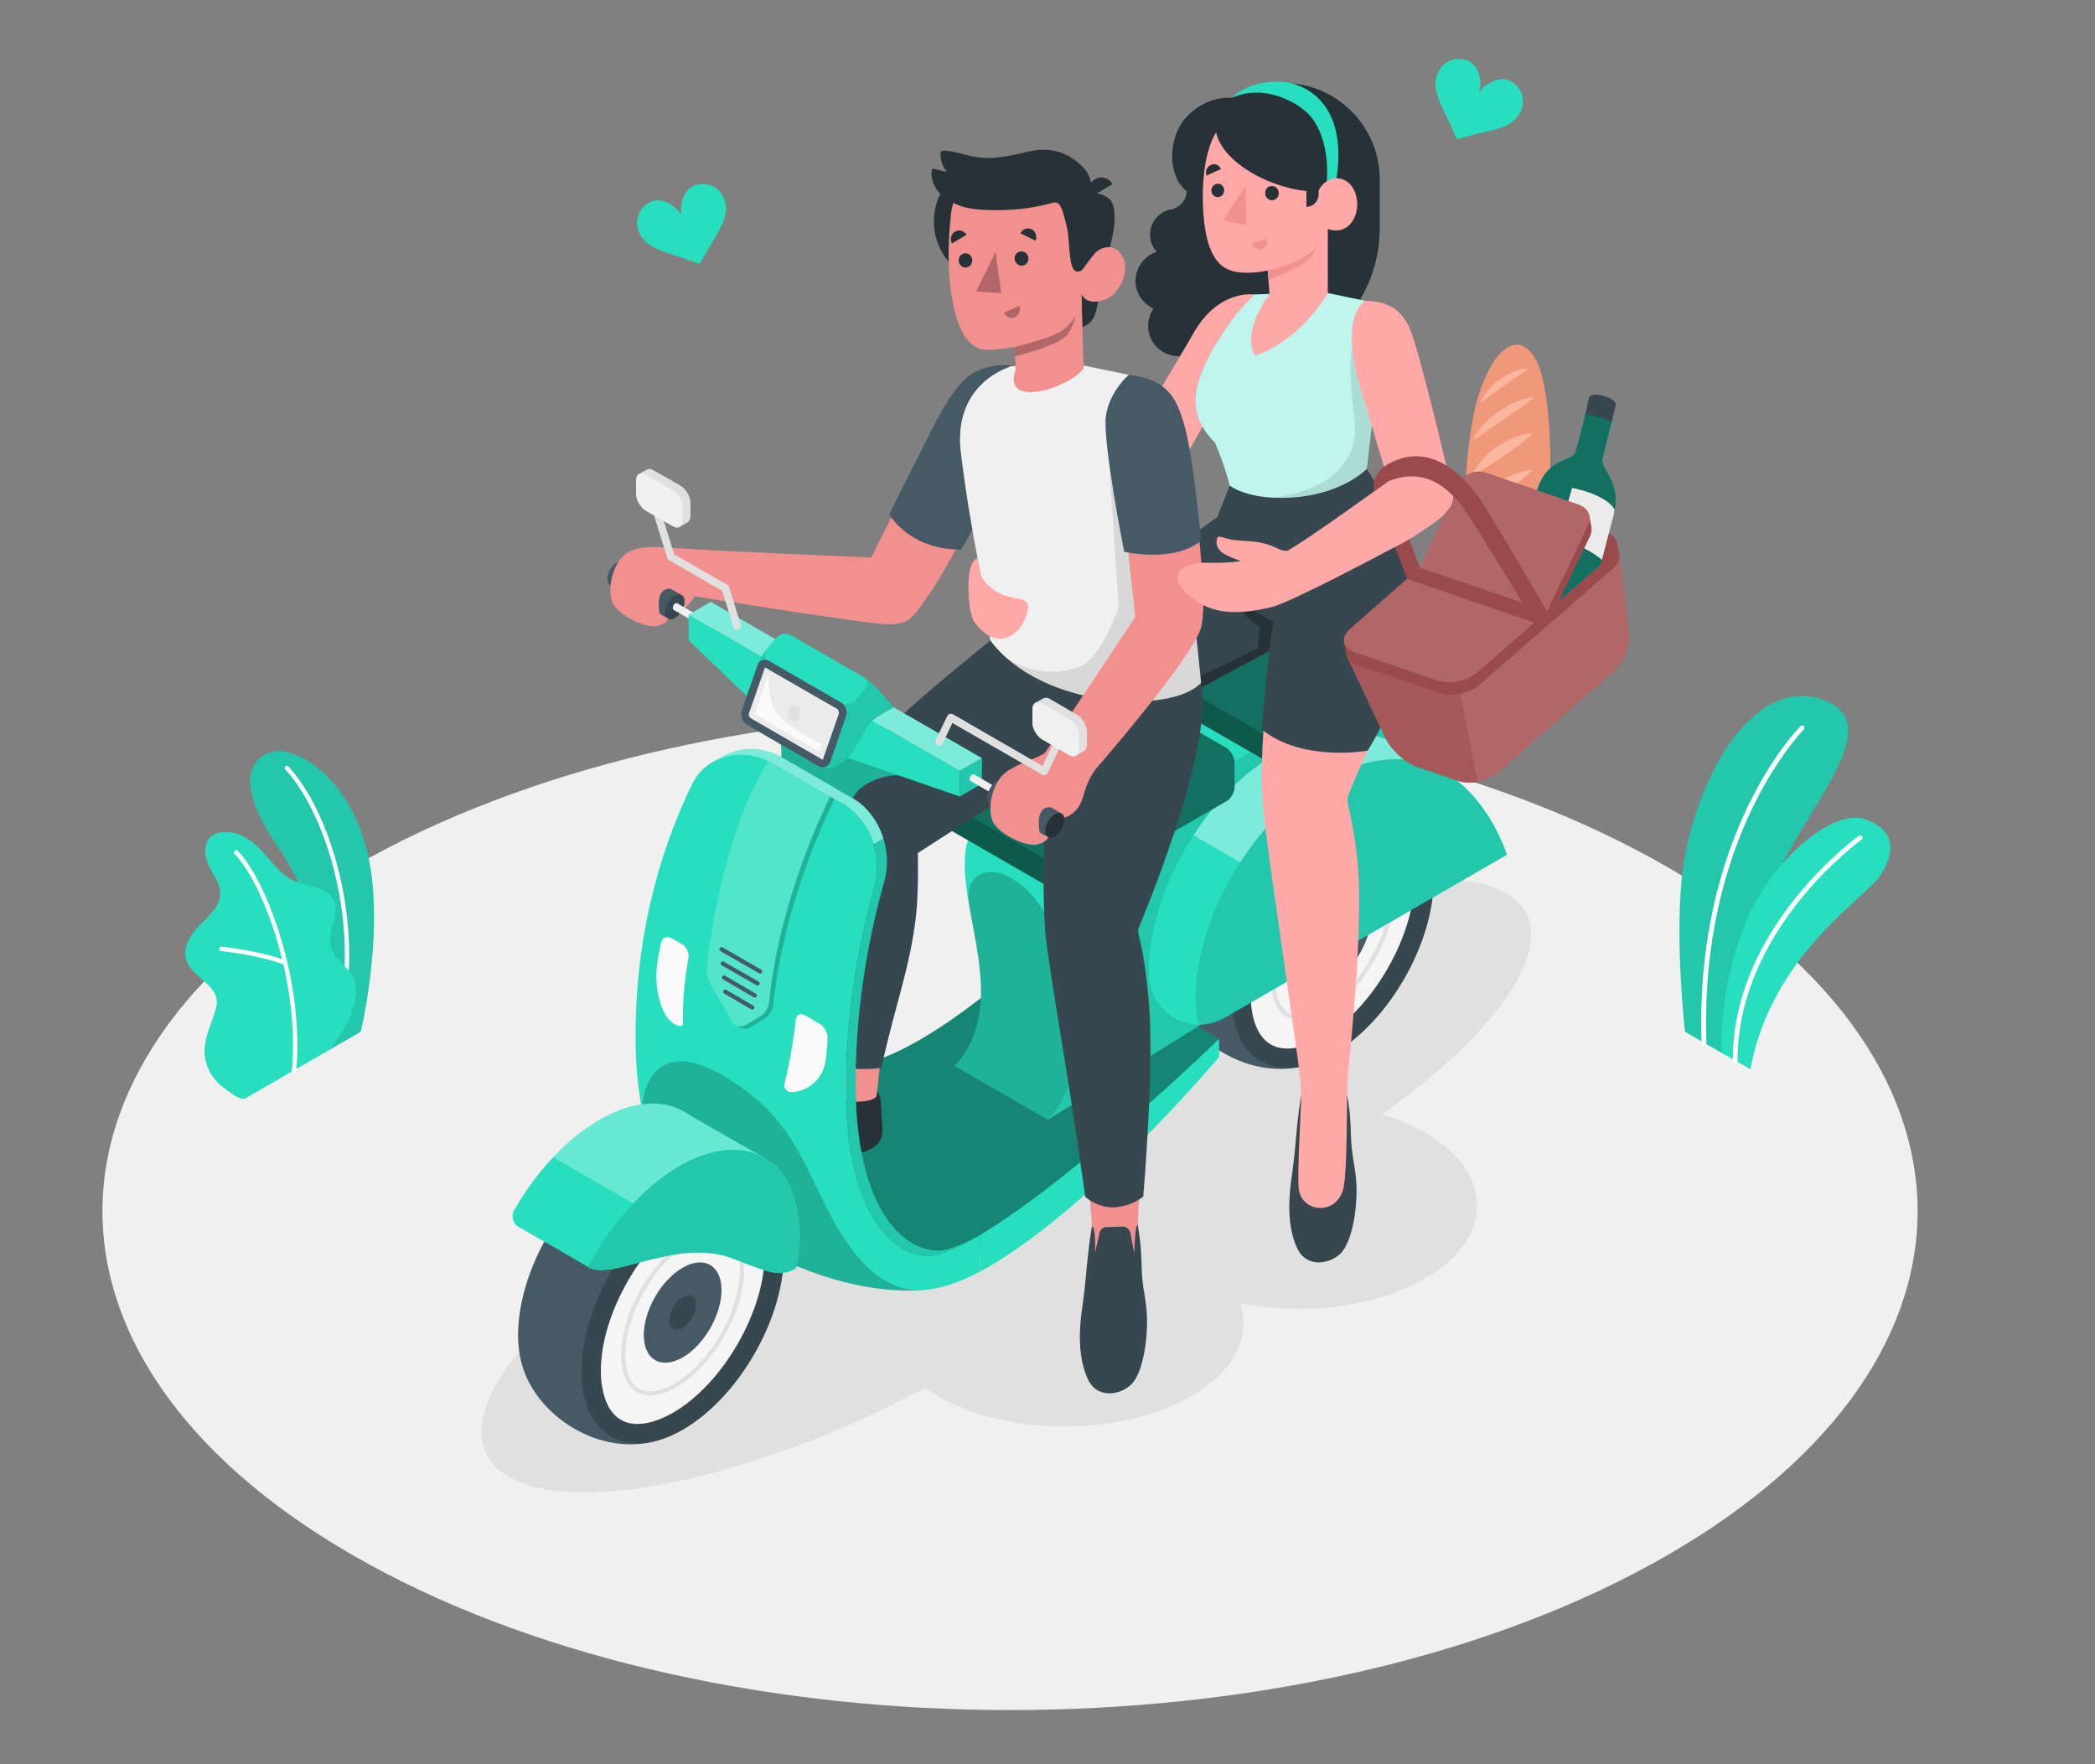 <svg version="1.2" xmlns="http://www.w3.org/2000/svg" viewBox="0 0 1000 842" width="1000" height="842">
	<rect x="0" y="0" width="1000" height="842" fill="#808080" stroke="none"/>
	<title>3112663</title>
	<style>
		.s0 { fill: #f0f0f0 } 
		.s1 { fill: #e0e0e0 } 
		.s2 { fill: #27debf } 
		.s3 { fill: #000000 } 
		.s4 { fill: #ffffff } 
		.s5 { opacity: .1;fill: #000000 } 
		.s6 { fill: #455a64 } 
		.s7 { fill: #37474f } 
		.s8 { fill: #f5f5f5 } 
		.s9 { fill: none;stroke: #e0e0e0;stroke-miterlimit:10;stroke-width: 2 } 
		.s10 { opacity: .4;fill: #000000 } 
		.s11 { opacity: .2;fill: #000000 } 
		.s12 { opacity: .4;fill: #ffffff } 
		.s13 { opacity: .5;fill: #000000 } 
		.s14 { fill: #ffa8a7 } 
		.s15 { fill: #263238 } 
		.s16 { fill: #f28f8f } 
		.s17 { fill: #b16668 } 
		.s18 { opacity: .2;fill: #ffffff } 
		.s19 { fill: none;stroke: #455a64;stroke-linecap: round;stroke-linejoin: round;stroke-width: 2 } 
		.s20 { fill: #fafafa } 
		.s21 { opacity: .3;fill: #ffffff } 
		.s22 { fill: #ebebeb } 
		.s23 { fill: #f0997a } 
		.s24 { fill: #ffbda7 } 
		.s25 { opacity: .5;fill: #9a4a4d } 
		.s26 { fill: #9a4a4d } 
	</style>
	<g id="Floor">
		<path id="Floor 5 " class="s0" d="m788.5 409.7c169.1 93 169.1 243.8 0 336.8-169.2 93-443.5 93-612.7 0-169.2-93-169.2-243.8 0-336.8 169.2-93 443.5-93 612.7 0z"/>
	</g>
	<g id="Shadows">
		<path id="Shadow 6 " class="s1" d="m447.7 666.4c-33.4-19.3-33.4-50.5 0-69.8 33.4-19.3 87.5-19.3 120.9 0 33.4 19.3 33.4 50.5 0 69.8-33.4 19.3-87.5 19.3-120.9 0z"/>
		<path id="Shadow 7 " class="s1" d="m559.1 610.4c-33.4-19.3-33.4-50.6 0-69.9 33.4-19.2 87.5-19.2 120.9 0 33.4 19.3 33.4 50.6 0 69.9-33.4 19.2-87.5 19.2-120.9 0z"/>
		<path id="Shadow 8 " class="s1" d="m242.9 704.9c35.9 20.7 133.8-3.3 218.7-53.7l165.3-98c84.9-50.3 126.1-107.1 92-126.8-34-19.7-131 4.4-216.5 53.7l-169.6 98c-85.5 49.3-125.7 106.1-89.9 126.8z"/>
	</g>
	<g id="Plants">
		<g id="Plants 7 ">
			<g id="&lt;Group&gt;">
				<g id="&lt;Group&gt;">
					<path id="&lt;Path&gt;" class="s2" d="m156.9 501.3l15.3-8.8c0 0 9.1-37.8 5.5-71.8-5.1-47.8-36.6-65.7-48.5-61.6-12 4.1-15.5 18 4.3 46.5 11.7 16.8 26 51.7 23.4 95.7z"/>
				</g>
				<g id="&lt;Group&gt;" style="opacity: .1">
					<path id="&lt;Path&gt;" class="s3" d="m156.9 501.3l15.3-8.8c0 0 9.1-37.8 5.5-71.8-5.1-47.8-36.6-65.7-48.5-61.6-12 4.1-15.5 18 4.3 46.5 11.7 16.8 26 51.7 23.4 95.7z"/>
				</g>
				<g id="&lt;Group&gt;">
					<path id="&lt;Path&gt;" class="s4" d="m163.2 482.7q0 0-0.1 0c-0.6-0.1-1-0.6-0.8-1.2 8.3-44.1-7.1-93.6-26.1-114.2-0.4-0.4-0.4-1.1 0-1.5 0.5-0.4 1.1-0.4 1.5 0.1 19.4 20.9 35.1 71.3 26.6 116-0.1 0.5-0.5 0.9-1.1 0.8z"/>
				</g>
			</g>
			<g id="&lt;Group&gt;">
				<g id="&lt;Group&gt;">
					<path id="&lt;Path&gt;" class="s2" d="m116.9 524.4c-2.4 1.2-8.8-4.3-10.6-5.6-3.1-2.3-5.5-5.4-7-8.9-1.8-4.1-2.1-8.4-1.2-12.7 0.4-2.3 1.1-4.5 1.9-6.6q1.1-3.2 2.2-6.4c0.7-2.1 1.4-4.3 1.3-6.5-0.4-4.5-4.2-7.8-7.6-10.7-3.8-3.2-7.8-7.3-7.5-12.6 0.3-4.2 2.6-7.9 5.3-11 2.7-3.1 5.9-5.8 8.4-9.1 1.8-2.4 3.2-5.2 3.1-8.2-0.1-1.9-0.7-3.6-1.5-5.3-1.8-3.6-4.1-6.9-5.2-10.7-1.1-3.8-0.7-8.5 2.4-11 2.5-2.1 6.1-2.2 9.3-1.8 3 0.3 5.8 1.8 8.4 3.4 8.3 5.2 12.6 15.5 21.4 19.6 3.4 1.6 7.2 2 10.8 3.2 3.6 1.1 7.2 3.2 8.7 6.6 3 6.8-3.6 14.6-1.6 21.8 1.7 6.3 7.7 8.9 10.8 14.7 1.3 2.5 1.5 5.4 1.1 8.2-0.6 4.8-1.5 8.3-4.1 13.6-2.1 4.3-8.1 12.5-8.1 12.5 0 0-40.3 23.3-40.7 23.5z"/>
				</g>
				<g id="&lt;Group&gt;">
					<path id="&lt;Path&gt;" class="s4" d="m140.3 512.2q0 0 0 0c-0.6 0-1.1-0.6-1-1.1 3.9-42-13.6-89.3-27.3-103.5-0.4-0.4-0.4-1.1 0-1.5 0.4-0.4 1.1-0.4 1.5 0 14 14.5 31.8 62.6 27.9 105.1-0.1 0.6-0.5 1-1.1 1z"/>
				</g>
				<g id="&lt;Group&gt;">
					<path id="&lt;Path&gt;" class="s4" d="m136.1 460.5q-0.1 0-0.3 0c-13.3-4.9-30-6.5-30.2-6.5-0.6 0-1-0.6-1-1.1 0.1-0.6 0.5-1.1 1.2-1 0.1 0 17.2 1.6 30.7 6.6 0.6 0.2 0.9 0.8 0.7 1.3-0.2 0.5-0.6 0.8-1.1 0.7z"/>
				</g>
			</g>
		</g>
		<g id="Plants 6 ">
			<g id="&lt;Group&gt;">
				<path id="&lt;Path&gt;" class="s2" d="m823.4 503.5l-19.1-11c0 0-4.7-41-1.6-72.8 4.4-44.6 33.2-98.2 67.6-85.6 34.3 12.6-15.8 58-26.9 95.8-11.2 37.9-20 73.6-20 73.6z"/>
				<path id="&lt;Path&gt;" class="s5" d="m823.4 503.5l-19.1-11c0 0-4.7-41-1.6-72.8 4.4-44.6 33.2-98.2 67.6-85.6 34.3 12.6-15.8 58-26.9 95.8-11.2 37.9-20 73.6-20 73.6z"/>
				<path id="&lt;Path&gt;" class="s4" d="m813.4 498.9q0 0 0 0c0.6-0.1 1.1-0.6 1.1-1.2-3.3-99.1 46-149 46.5-149.5 0.4-0.4 0.4-1.2 0-1.6-0.5-0.5-1.2-0.5-1.6 0-0.5 0.5-50.6 51-47.2 151.1 0 0.7 0.5 1.2 1.2 1.2z"/>
			</g>
			<g id="&lt;Group&gt;">
				<path id="&lt;Path&gt;" class="s2" d="m835.5 510.4l-13.7-7.9c0 0-2.3-28.1 11.5-62.2 12-29.8 41.8-54.5 56.8-49.3 15 5.2 14.6 15.8 7.3 27-7.3 11.1-51.8 37.7-61.9 92.4z"/>
				<path id="&lt;Path&gt;" class="s4" d="m828.3 507.4c0.6 0 1.1-0.5 1.1-1.1-0.2-62.7 58.6-105.1 59.2-105.5 0.5-0.3 0.6-1.1 0.3-1.6-0.4-0.5-1.1-0.6-1.6-0.3-0.6 0.5-60.5 43.5-60.2 107.4 0 0.6 0.5 1.1 1.2 1.1z"/>
			</g>
		</g>
	</g>
	<g id="Hearts">
		<path id="&lt;Path&gt;" class="s2" d="m345.7 94.9c-1-2.6-2.9-4.6-5.2-5.8-2.7-1.4-5.9-1.7-9-0.6-5.2 2-7.3 9.3-6.1 14.6-2.5-4.8-9-8.9-14.2-7-3 1.2-5.3 3.5-6.4 6.3v0.1c-0.9 2.4-1 5.1 0 7.8 3 8.1 12.2 9.7 20.5 12.7l8.7 3 4.6-8c4.3-7.7 10.1-15 7.1-23.1z"/>
		<path id="&lt;Path&gt;" class="s2" d="m725.9 53.2c1.2-2.5 1.3-5.2 0.6-7.7v-0.1c-0.8-2.8-2.8-5.4-5.8-6.8-5-2.4-11.8 1.1-14.7 5.7 1.7-5.2 0.1-12.7-4.9-15.1-2.9-1.4-6.2-1.3-8.9-0.2h-0.1c-2.4 1.1-4.4 2.9-5.6 5.4-3.7 7.8 1.4 15.6 5.1 23.6l3.8 8.4 8.9-2.3c8.6-2.2 17.9-3.1 21.6-10.9z"/>
	</g>
	<g id="Characters">
		<g id="&lt;Group&gt;">
			<g id="&lt;Group&gt;">
				<path id="&lt;Path&gt;" class="s6" d="m682.2 404.5c-7.2-23.5-36.6-42.9-64.1-35.2h0.1c-4 1.1-8.1 2.8-12.4 5.3-26.7 15.3-48.2 52.7-48.2 83.5 0 5.8 0.7 10.9 2.1 15.3 7.2 23.5 36.6 42.8 64 35.1 4-1 8.1-2.8 12.4-5.3 26.6-15.3 48.2-52.7 48.2-83.5 0-5.7-0.7-10.8-2.1-15.2z"/>
				<path id="&lt;Path&gt;" class="s7" d="m636.1 503.2c26.6-15.3 48.2-52.7 48.2-83.5 0-30.8-21.6-43.2-48.2-27.9-26.7 15.4-48.3 52.8-48.3 83.6 0 30.7 21.6 43.2 48.3 27.8z"/>
				<path id="&lt;Path&gt;" class="s8" d="m614.5 500.5c-16.3 0-17.5-19.3-17.5-25.3 0-27.3 20-62 43.6-75.6 6.1-3.5 12-5.4 17-5.4 16.3 0 17.6 19.4 17.6 25.3 0 27.4-20 62-43.7 75.7-6.1 3.5-11.9 5.3-17 5.3z"/>
				<path id="&lt;Path&gt;" class="s9" d="m620.5 485.9c-11.9 0-12.8-14-12.8-18.3 0-19.9 14.5-45 31.7-54.9 4.4-2.5 8.6-3.9 12.3-3.9 11.8 0 12.7 14.1 12.7 18.4 0 19.8-14.5 44.9-31.6 54.8-4.4 2.6-8.7 3.9-12.3 3.9z"/>
				<path id="&lt;Path&gt;" class="s6" d="m636.1 426c10.2-6 18.5-1.2 18.5 10.7 0 11.8-8.3 26.2-18.5 32.1-10.3 5.9-18.6 1.1-18.6-10.7 0-11.8 8.3-26.2 18.6-32.1z"/>
				<path id="&lt;Path&gt;" class="s7" d="m636.1 440c3.5-2 6.3-0.3 6.3 3.7 0 4.1-2.8 9-6.3 11-3.5 2-6.4 0.4-6.4-3.7 0-4 2.9-8.9 6.4-11z"/>
			</g>
			<g id="&lt;Group&gt;">
				<path id="&lt;Path&gt;" class="s2" d="m581.9 495.9l-81.7-47.1c0 0-71.3 69.7-105.2 59.2 0 0-8.6 90.4 31.5 98.1 40 7.8 92.5-41.2 111.7-61.1 19.2-19.8 43.7-49.1 43.7-49.1z"/>
				<path id="&lt;Path&gt;" class="s10" d="m581.9 495.9l-81.7-47.1c0 0-71.3 69.7-105.2 59.2 0 0-8.6 90.4 31.5 98.1 40 7.8 92.5-41.2 111.7-61.1 19.2-19.8 43.7-49.1 43.7-49.1z"/>
			</g>
			<g id="&lt;Group&gt;">
				<path id="&lt;Path&gt;" class="s2" d="m666.3 350.9c-7.8-4.6-37.2-21.5-44.9-25.9-15.9-9.2-36.3-10.5-54.4 0l-45.4 25.8c-19.6 11.3-58.3 33.2-60.8 55.7-3.4 29.2 21.8 73.2-5.1 102.3l44.5 25.7 193-120-0.1-16.6c0-20.8-11.1-37.8-26.8-47z"/>
				<path id="&lt;Path&gt;" class="s11" d="m507.1 457.6c-2.4-13.9-11.7-31.2-24-38.2l-0.2-0.2c-12.2-7-22.8-1.2-20.3 12.7 4.4 25.8 13 55.4-6.9 76.9l44.5 25.7c19.9-21.5 11.4-51.1 6.9-76.9z"/>
				<path id="&lt;Path&gt;" class="s5" d="m611.5 350.7l-45.4 25.8c-19.6 11.3-58.2 33.2-60.8 55.7-3.3 29.2 21.8 73.2-5.1 102.3l193-120-0.1-16.6c0-41.9-45.4-68.1-81.6-47.2z"/>
			</g>
			<g id="&lt;Group&gt;">
				<g id="&lt;Group&gt;">
					<path id="&lt;Path&gt;" class="s2" d="m666.8 355.4c-13.2-7.4-31.2-9.4-55.3 3.3q-0.9 0.4-1.7 0.9-0.9 0.5-1.8 1c-32.9 19-59.6 65.2-59.6 103.2q0 1 0 2.1c0.4 8.3 4.9 15.8 12.1 19.9 7.4 4.3 16.6 4.3 24.1 0l26.4-15.3 77-44.4 31.3-18.1c0 0-8.2-26.9-29.7-39.4-3.6-2.1-18.7-10.9-22.8-13.2z"/>
				</g>
				<path id="&lt;Path&gt;" class="s2" d="m571.7 488.9c3.4 0.2 6.8-0.4 10-1.7-6.8 2.8-14.7 2.3-21.2-1.4-7.2-4.1-11.8-11.6-12.1-19.9q0-1.1 0-2.1c0-21.2 8.3-44.9 21.3-65.1l22.3 12.9c-13.1 20.1-21.3 43.9-21.3 65 0 4.5 0.4 8.6 1 12.3z"/>
				<path id="&lt;Path&gt;" class="s5" d="m719.3 407.9q0 0 0 0-0.1-0.1-0.1-0.2 0 0 0-0.1 0-0.1-0.1-0.2 0-0.1 0-0.1-0.2-0.5-0.4-1.1 0 0 0-0.1-0.1-0.3-0.3-0.6 0-0.1 0-0.1-0.2-0.4-0.3-0.8 0 0 0-0.1-0.6-1.3-1.3-3.1-0.1-0.1-0.1-0.1-0.2-0.6-0.5-1.1 0-0.1 0-0.1-0.9-1.9-2-4.1 0 0 0 0-0.4-0.7-0.8-1.5 0 0 0 0c-1.1-2-2.4-4.2-3.9-6.3q0 0 0 0c-1.4-2.2-3-4.4-4.8-6.6q0 0 0 0c-1.8-2.1-3.8-4.3-6-6.3q0 0 0 0c-2.2-2-4.5-3.8-7.1-5.5q0 0 0 0-1-0.6-1.9-1.2-0.2-0.1-0.3-0.1-0.2-0.2-0.5-0.3c-13.2-7.4-31.2-9.3-55.1 3.4q-0.9 0.4-1.7 0.8-0.9 0.5-1.9 1.1c-32.9 18.9-59.5 65.1-59.5 103.1 0 4.4 0.4 8.6 1.1 12.3 4.4 0.2 8.8-0.8 12.8-3.1l26.4-15.3 77-44.4 31.3-18.1q0 0 0-0.1z"/>
				<path id="&lt;Path&gt;" class="s12" d="m688.7 368.1c-13.2-7.3-31.1-9.2-54.9 3.5q-0.9 0.4-1.7 0.8-0.9 0.5-1.9 1.1c-14.5 8.4-27.9 22.1-38.2 38.1l-22.3-12.9c10.3-16 23.7-29.7 38.3-38.1q0.9-0.5 1.8-1 0.8-0.5 1.7-0.9c24.1-12.7 42.1-10.7 55.3-3.3 3.8 2.2 17.2 9.9 21.9 12.7z"/>
			</g>
			<g id="&lt;Group&gt;">
				<g id="&lt;Group&gt;">
					<path id="&lt;Path&gt;" class="s2" d="m448.3 388.5v-3.2c0-2.5 1.7-5.7 3.8-7.1l74-50.6c2.1-1.4 5.6-1.5 7.8-0.3l51.4 29.7c2.2 1.3 4 4.4 4 6.9v11.8c0 2.5-1.8 5.6-4 6.8l-73.7 42.6c-2.2 1.2-5.7 1.2-7.9 0l-51.5-29.7c-2.1-1.3-3.9-4.4-3.9-6.9z"/>
					<path id="&lt;Path&gt;" class="s13" d="m448.3 388.5v-3.2c0-2.5 1.7-5.7 3.8-7.1l74-50.6c2.1-1.4 5.6-1.5 7.8-0.3l51.4 29.7c2.2 1.3 4 4.4 4 6.9v11.8c0 2.5-1.8 5.6-4 6.8l-73.7 42.6c-2.2 1.2-5.7 1.2-7.9 0l-51.5-29.7c-2.1-1.3-3.9-4.4-3.9-6.9z"/>
					<path id="&lt;Path&gt;" class="s2" d="m452.2 383l51.5 29.7c2.2 1.3 5.6 1.2 7.7-0.3l74.1-50.5c2.1-1.4 2-3.6-0.2-4.9l-51.4-29.7c-2.2-1.2-5.7-1.1-7.8 0.3l-74 50.6c-2.1 1.4-2 3.6 0.1 4.8z"/>
					<path id="&lt;Path&gt;" class="s13" d="m452.2 383l51.5 29.7c2.2 1.3 5.6 1.2 7.7-0.3l74.1-50.5c2.1-1.4 2-3.6-0.2-4.9l-51.4-29.7c-2.2-1.2-5.7-1.1-7.8 0.3l-74 50.6c-2.1 1.4-2 3.6 0.1 4.8z"/>
					<path id="&lt;Path&gt;" class="s11" d="m507.7 413.6v12.4c-1.5 0-2.9-0.3-4-0.9l-51.5-29.7c-2.1-1.3-3.9-4.4-3.9-6.9v-3.2c0-2.4 1.5-5.3 3.4-6.8-1.7 1.4-1.5 3.4 0.5 4.5l51.5 29.7c1.1 0.7 2.5 0.9 4 0.9z"/>
				</g>
				<g id="&lt;Group&gt;">
					<path id="&lt;Path&gt;" class="s2" d="m552.2 328.5v-3.2c0-2.5 1.7-5.7 3.8-7.1l44.3-33.4c2.1-1.4 5.6-1.5 7.8-0.3l51.4 29.7c2.2 1.3 4 4.4 4 6.9v11.8c0 2.5-1.8 5.5-4 6.8l-44 25.4c-2.2 1.3-5.7 1.3-7.9 0l-51.5-29.7c-2.1-1.3-3.9-4.3-3.9-6.9z"/>
					<path id="&lt;Path&gt;" class="s13" d="m552.2 328.5v-3.2c0-2.5 1.7-5.7 3.8-7.1l44.3-33.4c2.1-1.4 5.6-1.5 7.8-0.3l51.4 29.7c2.2 1.3 4 4.4 4 6.9v11.8c0 2.5-1.8 5.5-4 6.8l-44 25.4c-2.2 1.3-5.7 1.3-7.9 0l-51.5-29.7c-2.1-1.3-3.9-4.3-3.9-6.9z"/>
					<path id="&lt;Path&gt;" class="s2" d="m556.1 323.1l51.5 29.7c2.2 1.2 5.6 1.1 7.7-0.3l44.4-33.4c2.1-1.4 2-3.6-0.2-4.9l-51.4-29.7c-2.2-1.2-5.7-1.1-7.8 0.3l-44.3 33.4c-2.1 1.4-2 3.6 0.1 4.9z"/>
					<path id="&lt;Path&gt;" class="s13" d="m556.1 323.1l51.5 29.7c2.2 1.2 5.6 1.1 7.7-0.3l44.4-33.4c2.1-1.4 2-3.6-0.2-4.9l-51.4-29.7c-2.2-1.2-5.7-1.1-7.8 0.3l-44.3 33.4c-2.1 1.4-2 3.6 0.1 4.9z"/>
					<path id="&lt;Path&gt;" class="s11" d="m611.5 353.6v12.5c-1.4 0-2.8-0.4-3.9-1l-51.5-29.7c-2.2-1.3-3.9-4.3-3.9-6.9v-3.2c0-2.3 1.5-5.3 3.4-6.8-1.7 1.4-1.5 3.4 0.5 4.5l51.5 29.8c1.1 0.6 2.5 0.9 3.9 0.8z"/>
				</g>
			</g>
			<g id="&lt;Group&gt;">
				<path id="&lt;Path&gt;" class="s7" d="m643 522.2c0.5 3.8 1.6 8.3 1.8 19.1 0.3 11.6 2.4 15.7 2.7 25.2 0.3 10.8-2 24.3-6.4 30.4-4.4 6.1-17 9.3-21.9-1-4.9-10.5-4.2-23.8-2.6-34.4 1.6-11.1 1.8-17.1 2.7-25.5 0.8-7.4 1.8-13.1 1.8-13.1 0.4 2.4 1.2 9.2 1.1 12.7-1 24.8-1.3 39.5 10.4 38.6 5.1-0.3 10.2-12.5 9.8-39.7 0-4.7 0.2-9.9 0.6-12.3z"/>
				<path id="&lt;Path&gt;" class="s14" d="m619.7 505.2c0.4 4.4 1.5 14.8 1.4 17.7 0.1 3.7-2 36-1.2 44.3 1.3 12.2 19 13.1 21.5-0.8 1.7-9.3 1.5-39.7 1.6-44.2 0.1-3.3 0.6-13.2 0.8-17z"/>
				<path id="&lt;Path&gt;" class="s14" d="m620.5 513c-8.1-59-16-109.8-17.9-130.1-2.2-30.8 5.5-83.4 10.5-104.2 5.7-23.9 58.1-13.9 58.1-13.9 14.1 39.3-19.1 89.7-28.1 116.4 0.5 5.9 3.4 13 5.1 32.5 2.6 30.3-4.5 95.8-4.7 98 0 0-9.3 12.6-23 1.3z"/>
				<path id="&lt;Compound Path&gt;" class="s15" d="m612.5 39.6c-25.4 0-46.1 20.7-46.1 46.1v5.3c0 4.5-3.2 8.1-7.6 9q-0.1 0-0.2 0c-5 1.1-8.9 5.3-9.5 10.3-0.6 3.8 0.7 7.4 3.1 9.9-5.9 1.9-10.2 7.4-10.2 13.9 0 5.8 3.6 10.9 8.6 13.2-2 2.9-3 6.6-2.4 10.5 0.8 5.3 4.6 9.7 9.6 11.4 3.1 1.1 6 1 8.6 0.3v6.3h25.2c37 0 67-30 67-67v-23.1c0-25.4-20.6-46.1-46.1-46.1z"/>
				<path id="&lt;Path&gt;" class="s15" d="m588.1 46.7c0 0-12.1-1.5-22.1 9.5-9.9 11-9.2 35.1 7.3 38.1 16.5 3.1 14.8-47.6 14.8-47.6z"/>
				<path id="&lt;Path&gt;" class="s2" d="m632.8 90.7c0 0 3.7-19.3-6-33.6-5.5-8-23.6-17.5-38.7-10.4 0 0 8.2-9.5 26.3-7.4 0 0 31 3.4 23.2 48"/>
				<g id="&lt;Group&gt;">
					<path id="&lt;Path&gt;" class="s14" d="m478 273.1c4.9 1.1 63-21.6 70.4-27.9 7.4-6.2 41.9-71.7 41.9-71.7 8.2-23 8.7-32.9 8.7-32.9 0 0-17.1-3-29.3 18.4-6.5 11.5-38.7 64.8-38.7 64.8 0 0-46.7 25.6-53 29.2"/>
					<g id="&lt;Group&gt;">
						<g id="&lt;Group&gt;">
							<g id="&lt;Group&gt;">
								<path id="&lt;Path&gt;" class="s2" d="m579.9 211.2c0 0 4.3 9.3 7.1 20.6 41.1 34.8 65.4-8 65.4-8l3.7-32.1c0 0-17.4-12.4-2.2-47.6l-20.1-4.2-27.8 0.4-7 0.3c-8.8 7.6-19.5 23.6-23.8 33.5-3.3 7.8-10.3 22.3 4.7 37.1z"/>
							</g>
						</g>
						<g id="&lt;Group&gt;" style="opacity: .7">
							<g id="&lt;Group&gt;">
								<path id="&lt;Path&gt;" class="s4" d="m579.9 211.2c0 0 4.3 9.3 7.1 20.6 41.1 34.8 65.4-8 65.4-8l3.7-32.1c0 0-17.4-12.4-2.2-47.6l-20.1-4.2-27.8 0.4-7 0.3c-8.8 7.6-19.5 23.6-23.8 33.5-3.3 7.8-10.3 22.3 4.7 37.1z"/>
							</g>
						</g>
						<path id="&lt;Path&gt;" class="s5" d="m656.1 191.7c0 0-9.5-6.8-8.3-24.5l-2.5-0.8c-1.9 10.4 0.8 29.3 1.4 35.7 0.5 6.3 0.7 31.2-41.6 35.7-3.4 0.4-5.9 0.8-7.7 1.4 34.7 20.2 55-15.4 55-15.4z"/>
						<path id="&lt;Path&gt;" class="s7" d="m652.4 223.8c0 0 12.9 20.4 18.5 32.2 5.6 11.8 10.7 37.1 0 64.3-10.7 27.1-18.1 38-18.1 38 0 0-31.2 5.7-50.6-10.2 0.3-2.2 3.6-37.4 3.6-37.4l-57.4 31-32.6-48.3 65.2-46.5 6-15.1c0 0 9.4 7.6 32 5.5 22.6-2.1 33.4-13.5 33.4-13.5z"/>
						<path id="&lt;Path&gt;" class="s15" d="m605.8 310.7l2-14c0 0-12.4-4.9-20.8-18 0 0 2.1 13.3 14.3 20.6l-1 10.2-55.5 26.8 3.6 5.4z"/>
						<g id="&lt;Group&gt;">
							<g id="&lt;Group&gt;">
								<path id="&lt;Path&gt;" class="s14" d="m644.2 87.7c-4.5-4.4-11.6-3.1-14.8 3.2 0 0-6.1 1.9-20.7-3.2-12-4.2-25.9-13.4-28.2-24.5-4.4 6.9-7.3 20.5-6.1 38.6 1.5 22.4 9.3 26 13.1 27.3 3.7 1.4 10.8 1.5 17.6 0l0.9 11.2c0 0-13.7 17.7-7 29.5 22.5-7.7 34.8-29.9 34.8-29.9v-30.6c0 0 6.5 2.7 10.9-2.6 4.8-5.7 3.7-14.8-0.5-19z"/>
								<g id="&lt;Group&gt;">
									<path id="&lt;Path&gt;" class="s15" d="m603.9 91.9c-0.2 1.9 1.2 3.5 3 3.7 1.8 0.1 3.4-1.3 3.5-3.2 0.1-1.9-1.2-3.5-3-3.6-1.8-0.2-3.4 1.2-3.5 3.1z"/>
									<path id="&lt;Path&gt;" class="s15" d="m607.4 81.9l6.3 4.1c1.1-1.8 0.6-4.1-1.1-5.3-1.8-1.1-4.1-0.6-5.2 1.2z"/>
									<path id="&lt;Path&gt;" class="s16" d="m604.8 114.1l-7.2 2.1c0.6 2 2.6 3.2 4.6 2.6 2-0.5 3.1-2.7 2.6-4.7z"/>
									<path id="&lt;Path&gt;" class="s15" d="m575.9 83.8l6.9-3.1c-0.8-2-2.9-2.9-4.8-2-1.9 0.8-2.8 3.1-2.1 5.1z"/>
									<path id="&lt;Path&gt;" class="s15" d="m578.2 90.7c-0.1 1.7 1.1 3.2 2.8 3.4 1.7 0.1 3.2-1.2 3.3-3 0.2-1.8-1.1-3.3-2.8-3.4-1.7-0.1-3.1 1.2-3.3 3z"/>
									<path id="&lt;Path&gt;" class="s16" d="m594.6 88.8l0.3 18.5-11.1-2z"/>
								</g>
								<g id="&lt;Group&gt;">
									<path id="&lt;Path&gt;" class="s16" d="m605.1 129.1c7.2-1.4 21.7-6.6 23.7-12.6 0 0-0.6 3.8-4.8 7.8-4.2 4.1-18.5 9.2-18.5 9.2z"/>
								</g>
							</g>
						</g>
					</g>
				</g>
				<path id="&lt;Path&gt;" class="s15" d="m623.6 98.7c3.2 0 5.8-2.6 5.8-5.8v-14.5h-5.8z"/>
			</g>
			<path id="&lt;Path&gt;" class="s2" d="m581.9 495.9c0 0-67.4 65.5-114.1 93.6l0.1 17.4c51.1-27.5 114-102.4 114-102.4z"/>
			<g id="&lt;Group&gt;">
				<g id="&lt;Group&gt;">
					<path id="&lt;Path&gt;" class="s16" d="m482.6 174.8c-13.7 1.2-23 6.1-31.3 21.2-7.1 13-35.4 70.1-35.4 70.1 0 0-77.8-3.2-93.2-4.5-15.4-1.3-5.2 30.7-5.2 30.7 0 0 2.2 4.1 7.9-0.8 5.7-4.8 6-6.9 6-6.9 0 0 82.5 13.4 92.8 13.4 10.4 0 11.6-3.8 18.4-13 9.8-13.3 36.6-66.2 36.6-66.2z"/>
					<path id="&lt;Path&gt;" class="s6" d="m484.7 175c0 0-7.5-2.9-18.8 2.3-7.7 3.5-14.9 15.7-20.1 25.8-5.3 10.2-21.3 42.4-21.3 42.4 0 0 9.4 17 34.3 16.8l28.8-50.5z"/>
				</g>
				<g id="Boy 4 ">
					<g id="&lt;Group&gt;">
						<g id="&lt;Group&gt;">
							<g id="&lt;Group&gt;">
								<path id="&lt;Path&gt;" class="s16" d="m519.8 567.7c0.4 4.4 1.4 14.8 1.4 17.7 0 3.7-2.1 35.9-1.2 44.3 1.3 12.2 18.9 13.1 21.5-0.8 1.7-9.3 1.5-39.7 1.6-44.2 0.1-3.3 0.6-13.2 0.8-17z"/>
								<path id="&lt;Path&gt;" class="s7" d="m543.1 584.7c0.5 3.8 1.6 8.3 1.8 19.1 0.2 11.6 2.3 15.7 2.6 25.2 0.3 10.8-1.9 24.3-6.3 30.4-4.4 6.1-17 9.3-21.9-1-4.9-10.5-4.3-23.8-2.7-34.4 1.6-11.1 1.8-17.1 2.8-25.5 0.8-7.4 1.8-13.1 1.8-13.1 1.6 0.2 1.6 8.6 1.5 12.7l2.2-9.9c0.5-1.5 1.9-2.5 3.4-2.5l7.4-0.2c1.8-0.1 3.3 1.1 3.8 2.7l1.9 9.9c0.3-4.8 0.4-13.1 1.7-13.4z"/>
							</g>
							<path id="&lt;Path&gt;" class="s16" d="m417.4 526.4l-20.5 1.1 0.5-4.1 0.2-3.1 1.9-30.1 22.3 0.8-3.1 30.1-0.3 2.3z"/>
							<path id="&lt;Path&gt;" class="s15" d="m388.9 568.1c5.8-3.9 8.1-11.4 14.2-15 2.7-1.6 5.9-2.3 9-3.2 3-1 6.1-2.5 7.8-5.2 1.5-2.6 1.5-5.7 1.2-8.6-0.4-2.9-0.3-5.9-0.6-8.9-0.1-1.5-0.2-3.1-0.7-4.5 0-0.2-1.1-2-1.1-1.6 0 0-0.3 2.3-0.3 2.3-2.7 3.4-16 3.2-21 0-0.2-0.1 0.2-2.7 0.2-3.1-3.2 2.1-5.1 5.4-7.6 8.3-2.3 2.8-4.7 5.4-7.3 7.7-2.5 2.2-4.5 4.5-7.3 6.3-6 3.8-12.6 6.4-18.7 10-1.8 1.1-3.5 2.3-4.4 4.2-3 7 6.3 10.8 11.4 12.6 7.6 2.7 18.1 3.3 25.2-1.3z"/>
							<path id="&lt;Path&gt;" class="s7" d="m571.8 326.3c2.4 17.1-44.8 25.4-77.6 45.4-25.6 15.6-56.1 35.5-56.1 35.5 0 0 0.5 18.2-0.9 30.2-2.9 24.9-9.6 40.9-16.5 72.3 0 0-16.2 2.6-23.4-3 0 0-4.3-112.2-2.3-121.4 4.8-22.7 65.9-69.5 77.7-79.6 6.8-5.7 99.1 20.6 99.1 20.6z"/>
							<path id="&lt;Path&gt;" class="s7" d="m518 571.3c-8-59.1-17.2-106.6-19.1-126.8-2.2-30.8 0.6-76.3 3.2-97.5 2.6-21.2 71.2-21.1 71.2-21.1 6.6 31.7-30.1 117.8-30.1 117.8 0.5 5.9 2.5 6.5 5 32.5 3 30.3-2.3 92.8-2.5 95 0 0-14 11.4-27.7 0.1z"/>
						</g>
					</g>
				</g>
				<g id="Boy 1 ">
					<g id="&lt;Group&gt;">
						<g id="&lt;Group&gt;">
							<path id="&lt;Path&gt;" class="s0" d="m558.2 212.6c7.2 31.2 15.1 113.3 15.1 113.3-14 15.2-76.2 12.5-100.6-20.2-2.1-25.2-8.6-45-14.1-89.9-2.2-18.1 5.1-34.1 24-41l31-1.1 25.2 5.2c12.1 7 16.6 21.9 19.4 33.7z"/>
							<path id="&lt;Path&gt;" class="s5" d="m563.1 240l-33.8-20.1 4.7 69.8c0 0-8.4 24.1-17.8 28.1-9.1 3.8-22.8 4.8-35.8-3.7 27.9 24.6 80.3 25.6 92.9 11.8 0 0-4.7-49.2-10.2-85.9z"/>
							<g id="&lt;Group&gt;">
								<g id="&lt;Group&gt;">
									<path id="&lt;Path&gt;" class="s15" d="m505.2 104.3c0.8 16.4-11.9 30.4-28.3 31.1-16.4 0.8-30.3-11.9-31.1-28.3-0.8-16.4 11.9-30.3 28.3-31.1 16.4-0.7 30.3 11.9 31.1 28.3z"/>
									<path id="&lt;Path&gt;" class="s15" d="m527.8 124.4c0 0-3.7 22.9-5.5 26.7-1.7 3.8-5.7 5-5.7 5l-0.4-15.9z"/>
									<path id="&lt;Path&gt;" class="s15" d="m520.2 92.3c0 0 5.2-1.1 9.4 2.8 4.2 3.9 2.6 16.7-1.8 29.3l-9 1.5z"/>
									<path id="&lt;Path&gt;" class="s16" d="m516.1 126c1.9 1 4.3-2.6 6.4-5 2.1-2.5 9.3-6 13.3 1.5 4.1 7.6-2.3 18.3-8 20.4-9.8 3.6-11.6-2.7-11.6-2.7l1 35.8c-8.1 10-39.1 18.8-32.4 0.6l-0.5-10.9c0 0-8.9 1.4-13.3 1.3-5.1 0-10.7-3.5-14.2-14.6-4.3-14-4.9-31.9-2.9-50 2.6-24.6 31.9-26.6 49.6-16.6 17.7 10 12.6 40.2 12.6 40.2z"/>
									<path id="&lt;Path&gt;" class="s15" d="m516.2 129.1c0.8-0.4 4.2-6 6.3-8.1 3-3-2.3-28.7-2.3-28.7 0 0 2.8-6.5-3.6-12.9-4.5-4.5-12.9-10-25-7.2-8.9 2-18 4.5-27.1 2.5-4.5-0.9-8.9-2.4-13.5-2.8-0.6 0-1.2 0-1.6 0.3-0.4 0.4-0.5 1.1-0.5 1.7 0.1 2.9 1.2 5.9 3.1 8.2q-2.9-0.7-5.7-1.4c-0.4-0.1-0.9-0.2-1.2 0-0.4 0.3-0.4 0.7-0.5 1.2-0.2 4 1.5 8.1 4.5 10.8 6.2 5.6 12.9 7.2 21.3 7.5 19.4 0.8 29.9-3 32.4-3.5 3.3-0.6 4.2 2.6 6.4 11.5 2 7.7 0 24.7 7 20.9z"/>
									<path id="&lt;Path&gt;" class="s15" d="m520.3 94.3l10.7-6.4c-1.7-3.1-5.5-4.1-8.4-2.3-3 1.7-4 5.7-2.3 8.7z"/>
									<path id="&lt;Path&gt;" class="s17" d="m484.3 165.7c0 0 16.2-4 21.7-7.3 3.7-2.2 6.7-5.9 7.5-8.2 0 0-0.8 4.9-4 9.4-3.9 5.5-25 10.4-25 10.4z"/>
									<g id="&lt;Group&gt;">
										<path id="&lt;Path&gt;" class="s15" d="m484.3 123.5c0.1 1.9 1.7 3.4 3.5 3.3 1.8-0.1 3.2-1.7 3.1-3.6-0.1-1.9-1.7-3.3-3.5-3.2-1.8 0.1-3.2 1.7-3.1 3.5z"/>
										<path id="&lt;Path&gt;" class="s15" d="m487.1 111.4l7.2 3.5c0.9-2 0-4.5-1.9-5.5-2-0.9-4.4-0.1-5.3 2z"/>
										<path id="&lt;Path&gt;" class="s17" d="m486.6 146l-7.4 3.2c0.9 2.1 3.2 3.1 5.2 2.2 2-0.9 3-3.3 2.2-5.4z"/>
										<path id="&lt;Path&gt;" class="s15" d="m454.4 116.2l6.9-4.1c-1.1-2-3.6-2.7-5.5-1.5-1.9 1.1-2.5 3.7-1.4 5.6z"/>
										<path id="&lt;Path&gt;" class="s15" d="m457.6 124.5c0.1 1.8 1.6 3.3 3.4 3.2 1.8-0.1 3.2-1.7 3.1-3.6-0.1-1.8-1.6-3.3-3.4-3.2-1.8 0.1-3.2 1.7-3.1 3.6z"/>
										<path id="&lt;Path&gt;" class="s17" d="m475.2 120.3l2.7 19.6-12-0.7z"/>
									</g>
								</g>
							</g>
						</g>
					</g>
				</g>
				<path id="&lt;Path&gt;" class="s14" d="m468 273.9c0.3 2 3.5 6.6 9.8 9.6 6.4 3 13.4 1.2 12.9 6.7-0.5 5.6-4.8 12.8-11 14.4-6.2 1.7-12.1-3.9-14.8-8-2.8-4-4.9-28.2 1.7-30.2z"/>
				<g id="&lt;Group&gt;">
					<path id="&lt;Path&gt;" class="s16" d="m505 390.9c1.1 0 9.3-0.7 12-10.7 2.6-9.9 6.9-14.1 6.9-14.1 0 0 45.1-51.9 49.4-66.5 4.4-14.6-6.5-96.7-12.1-105.1-4-5.9-11.3-10.7-21-12.6 0 0-9.6 5.8-10.3 22.7-0.8 18.7 5.2 27.2 5.2 27.2l6.8 62.7-43 64.7z"/>
					<path id="&lt;Path&gt;" class="s16" d="m562.7 273.1c-2.8 2.1-1.8 7.3 1.6 11 3.3 3.6 10 7.5 10 7.5v-5.2z"/>
					<path id="&lt;Path&gt;" class="s6" d="m538.8 178.9c0 0-9.2 7.8-10.9 19.6-1.8 11.8 8.7 64.9 8.7 64.9 0 0 23.8 5.4 36.7-5.3 0 0-3.5-38-7.4-52.9-3.9-14.8-7.9-23.9-27.1-26.3z"/>
				</g>
			</g>
			<g id="&lt;Group&gt;">
				<path id="&lt;Path&gt;" class="s2" d="m467.8 589.5c-6.8 4.1-13.4 7.3-19.5 9.2-15.5 4.8-44.5-10.9-44.5-79.2 0-39.3 7.4-73.9 13.6-96.1 4.1-14.6-2-32.2-15.1-39.7-10.7-6.2-23.4-13.6-34.2-19.8-13.1-7.5-30.8-3.6-37.5 10-12.2 24.6-27.9 67.4-27.2 124 0.5 46.9 15.7 64.9 26.2 75.1 12.3 12.1 60.1 45.4 109.8 42.9 9.2-0.5 18.8-3.8 28.5-9"/>
				<path id="&lt;Path&gt;" class="s11" d="m392.8 573c-11.8-24.2-18.7-42.8-48.4-60-22.8-13.1-35.7-5.4-38 15.8 5 24.7 15.4 36.6 23.2 44.2 12.3 12.1 60.1 45.4 109.8 42.9-20.8 0-34.7-18.7-46.6-42.9z"/>
				<path id="&lt;Path&gt;" class="s11" d="m369.1 479.7c-0.3 2.5-2.2 5.5-4.4 6.8l-6.9 4c-2.2 1.3-5 0.5-6.2-1.7l-10.3-17.8c-1.3-2.1-2.1-6-1.8-8.5 1.6-15.1 8.5-64.6 29.2-98.2l29.7 17.1c0 0-24.1 46.3-29.3 98.3z"/>
				<path id="&lt;Path&gt;" class="s2" d="m367.1 478.5c-0.3 2.5-2.2 5.6-4.4 6.8l-6.9 4c-2.2 1.3-5 0.6-6.3-1.6l-10.2-17.8c-1.3-2.2-2.1-6-1.9-8.5 1.7-15.1 8.6-64.7 29.3-98.2l29.6 17c0 0-24 46.3-29.2 98.3z"/>
				<path id="&lt;Path&gt;" class="s18" d="m367.1 478.5c-0.3 2.5-2.2 5.6-4.4 6.8l-6.9 4c-2.2 1.3-5 0.6-6.3-1.6l-10.2-17.8c-1.3-2.2-2.1-6-1.9-8.5 1.7-15.1 8.6-64.7 29.3-98.2l29.6 17c0 0-24 46.3-29.2 98.3z"/>
				<g id="&lt;Group&gt;">
					<path id="&lt;Path&gt;" class="s19" d="m344.4 453.1l18.4 10.6"/>
					<path id="&lt;Path&gt;" class="s19" d="m345 459.9l16.6 9.5"/>
					<path id="&lt;Path&gt;" class="s19" d="m345.6 466.6l14.7 8.6"/>
					<path id="&lt;Path&gt;" class="s19" d="m346.2 473.4l12.9 7.5"/>
				</g>
				<path id="&lt;Path&gt;" class="s20" d="m384.2 484.6l6.9 4c2.2 1.2 4 4.3 3.9 6.8-0.1 3.1-0.3 7.2-1 11.3-1.2 8-7.8 14-15.8 14.6q-0.1 0-0.2 0c-2.1 0.2-4-1.6-3.6-3.6 1.9-8 4-18 5.4-30.8 0.3-2.5 2.2-3.5 4.4-2.3z"/>
				<path id="&lt;Path&gt;" class="s20" d="m325.6 450.7l-5-2.8c-2.2-1.3-4.5-0.3-5.1 2.1-0.9 4.2-2.2 10.5-2.2 15.9 0 11 3.7 18.3 6.1 20.9 2.5 2.6 6.7 4.5 6.6 1.3-0.1-7.2 0-16.1 2.6-30.6 0.5-2.5-0.9-5.5-3-6.8z"/>
				<path id="&lt;Path&gt;" class="s2" d="m453 596.1c4.6-1.4 9.6-3.7 14.9-6.5-7 4.1-13.6 7.3-19.6 9.1-15.5 4.8-44.5-10.9-44.5-79.2 0-39.3 7.4-73.9 13.6-96.1 4.1-14.6-2-32.2-15.1-39.7-10.8-6.2-23.4-13.6-34.2-19.8-7.9-4.5-17.4-4.9-25.3-1.5 8.5-6 20.5-6.6 30-1.1 10.7 6.2 23.4 13.5 34.2 19.7 13.1 7.6 19.2 25.2 15.1 39.7-6.3 22.3-13.7 56.8-13.7 96.2 0 68.2 29.1 84 44.6 79.2z"/>
				<g id="&lt;Group&gt;">
					<path id="&lt;Path&gt;" class="s5" d="m453 596.1c-15.5 4.8-44.6-11-44.6-79.2 0-39.4 7.4-73.9 13.7-96.2 1.9-6.6 1.6-13.9-0.5-20.6l-4.6 2.8c2 6.6 2.3 13.9 0.4 20.5-6.2 22.2-13.6 56.8-13.6 96.1 0 68.3 29 84 44.5 79.2 6-1.8 12.6-5 19.6-9.1-5.3 2.8-10.3 5.1-14.9 6.5z"/>
					<path id="&lt;Path&gt;" class="s12" d="m407 381c-10.8-6.2-23.5-13.5-34.2-19.7-9.5-5.5-21.5-4.9-30 1.1 7.9-3.4 17.4-3 25.3 1.5 10.8 6.2 23.4 13.6 34.2 19.8 7.1 4.1 12.2 11.2 14.7 19.2l4.6-2.8c-2.5-7.9-7.5-15-14.6-19.1z"/>
				</g>
			</g>
			<g id="&lt;Group&gt;">
				<g id="&lt;Group&gt;">
					<path id="&lt;Path&gt;" class="s6" d="m372 583.7c-7.2-23.5-36.6-43-64.1-35.3-3.9 1.1-8.1 2.8-12.3 5.3-26.7 15.4-48.3 52.8-48.3 83.5 0 5.8 0.8 10.9 2.2 15.3 7.2 23.5 36.5 42.9 64 35.2 3.9-1.1 8.1-2.9 12.4-5.3 26.6-15.4 48.2-52.8 48.2-83.6 0-5.7-0.8-10.7-2.1-15.1z"/>
					<path id="&lt;Path&gt;" class="s7" d="m325.9 682.4c26.6-15.4 48.2-52.8 48.2-83.6 0-30.7-21.6-43.2-48.2-27.8-26.7 15.3-48.3 52.7-48.3 83.5 0 30.8 21.6 43.3 48.3 27.9z"/>
					<path id="&lt;Path&gt;" class="s8" d="m304.3 679.7c-16.3 0-17.5-19.4-17.5-25.4 0-27.3 19.9-61.9 43.6-75.6 6.1-3.5 12-5.3 17-5.3 16.3 0 17.6 19.3 17.6 25.3 0 27.3-20 61.9-43.7 75.6-6.1 3.5-12 5.4-17 5.4z"/>
					<path id="&lt;Path&gt;" class="s9" d="m310.2 665.1c-11.8 0-12.7-14.1-12.7-18.4 0-19.8 14.5-45 31.7-54.9 4.4-2.5 8.6-3.8 12.3-3.8 11.8 0 12.7 14 12.7 18.3 0 19.8-14.5 45-31.7 54.9-4.4 2.5-8.6 3.9-12.3 3.9z"/>
					<path id="&lt;Path&gt;" class="s6" d="m325.9 605.1c10.2-5.9 18.5-1.1 18.5 10.7 0 11.8-8.3 26.2-18.5 32.1-10.3 5.9-18.6 1.2-18.6-10.7 0-11.8 8.3-26.2 18.6-32.1z"/>
					<path id="&lt;Path&gt;" class="s7" d="m325.9 619.2c3.5-2.1 6.3-0.4 6.3 3.6 0 4.1-2.8 9-6.3 11-3.6 2.1-6.4 0.4-6.4-3.6 0-4.1 2.8-9 6.4-11z"/>
				</g>
				<g id="&lt;Group&gt;">
					<path id="&lt;Path&gt;" class="s2" d="m364.7 552.6c-6.6-3.8-31-17.5-37-21.3-10.5-6.8-25.3-6.2-41.7 3.3-15.9 9.2-30.2 25-40.6 43.1-1.6 2.8-0.6 6.4 2.2 8 8.3 4.7 24.4 13.9 33.1 19.1 10.1 6 34-9 57.5-6.7 3.8 0.3 7.7 1.1 11.5 2.6 15.8 6.2 21.3 8.3 27.2 6.1 2-0.7 3.3-2.4 3.6-4.5q1-6.4 1-12.6c0-18.3-6.4-31.1-16.8-37.1z"/>
					<path id="&lt;Path&gt;" class="s21" d="m364.7 552.6c-6.6-3.8-31-17.5-37-21.3-10.5-6.8-25.3-6.2-41.7 3.3-7.7 4.5-15.2 10.6-21.9 17.8l81.4 47c1.4 0.4 2.8 0.8 4.2 1.3 15.8 6.2 21.3 8.3 27.2 6.1 2-0.7 3.3-2.4 3.6-4.5q1-6.4 1-12.6c0-18.3-6.4-31.1-16.8-37.1z"/>
					<path id="&lt;Path&gt;" class="s2" d="m381.5 589.7c0 5.1-0.5 10.3-1.4 15.6-7.6 4.3-11.9 2.6-30.4-4.6-3.8-1.5-7.7-2.3-11.5-2.6-23.5-2.3-47.4 12.7-57.5 6.7 5.5-10.4 12.3-20.3 20-28.7 7.2-7.9 15.1-14.6 23.5-19.5 5.8-3.3 11.4-5.5 16.6-6.7 9.2-2.1 17.3-1.1 23.9 2.7 10.4 6 16.8 18.8 16.8 37.1z"/>
					<path id="&lt;Path&gt;" class="s5" d="m381.5 589.7c0 5.1-0.5 10.3-1.4 15.6-7.6 4.3-11.9 2.6-30.4-4.6-3.8-1.5-7.7-2.3-11.5-2.6-23.5-2.3-47.4 12.7-57.5 6.7 5.5-10.4 12.3-20.3 20-28.7 7.2-7.9 15.1-14.6 23.5-19.5 5.8-3.3 11.4-5.5 16.6-6.7 9.2-2.1 17.3-1.1 23.9 2.7 10.4 6 16.8 18.8 16.8 37.1z"/>
				</g>
			</g>
			<g id="&lt;Group&gt;">
				<g id="&lt;Group&gt;">
					<path id="&lt;Path&gt;" class="s6" d="m318.9 295.3l6.5-11.3-27.6-15.9c-0.9-0.5-2-0.5-3.3 0.3-2.6 1.5-4.6 5-4.6 8 0 1.4 0.5 2.4 1.3 2.9q0 0.1 0 0.1z"/>
					<path id="&lt;Path&gt;" class="s7" d="m317.5 292.3c0 3 2.1 4.2 4.6 2.7 2.6-1.5 4.7-5 4.7-8 0-2.9-2.1-4.1-4.7-2.6-2.5 1.4-4.6 5-4.6 7.9z"/>
				</g>
				<path id="&lt;Path&gt;" class="s16" d="m322.7 261.6c-5.8 0-17.5-2.2-24.2 2.9-6.7 5.1-8.9 18.4-5.7 24 3.3 5.6 15.8 11.6 20.9 10.3 5-1.3 5.2-3.5 5.2-3.5l-4-2.3c0 0-2.8-12.4 5.2-12l5.3 3 6-8.1z"/>
				<g id="&lt;Group&gt;">
					<path id="&lt;Path&gt;" class="s0" d="m339 301.2l1.7-3.1-17.5-10.2c-0.2-0.1-0.5-0.1-0.9 0.1-0.7 0.4-1.2 1.4-1.2 2.2q0 0.6 0.3 0.8 0 0 0 0z"/>
					<path id="&lt;Path&gt;" class="s1" d="m338.6 300.3c0 0.8 0.6 1.2 1.3 0.8 0.6-0.4 1.2-1.4 1.2-2.2 0-0.8-0.6-1.1-1.2-0.7-0.7 0.4-1.3 1.3-1.3 2.1z"/>
				</g>
				<path id="&lt;Path&gt;" class="s2" d="m428.8 370.1c-5.7-0.3-17.8 2.8-21.8 10.9l-34.2-19.7c0 0 3.6-15.3-19.6-33.3z"/>
				<path id="&lt;Path&gt;" class="s11" d="m428.8 370.1c-5.7-0.3-17.8 2.8-21.8 10.9l-34.2-19.7c0 0 3.6-15.3-19.6-33.3z"/>
				<path id="&lt;Path&gt;" class="s2" d="m404.6 361.7l53.5 18.5v-12.2l-42.2-24.3z"/>
				<path id="&lt;Path&gt;" class="s2" d="m426.5 337.6l42.2 24.3-10.6 6.1-42.2-24.3z"/>
				<path id="&lt;Path&gt;" class="s12" d="m426.5 337.6l42.2 24.3-10.6 6.1-42.2-24.3z"/>
				<path id="&lt;Path&gt;" class="s2" d="m458.1 380.2l10.6-6.1v-12.2l-10.6 6.1z"/>
				<path id="&lt;Path&gt;" class="s5" d="m458.1 380.2l10.6-6.1v-12.2l-10.6 6.1z"/>
				<path id="&lt;Path&gt;" class="s2" d="m370.9 317.8l-42.2-24.4 10.6-6.1 42.2 24.4z"/>
				<path id="&lt;Path&gt;" class="s12" d="m370.9 317.8l-42.2-24.4 10.6-6.1 42.2 24.4z"/>
				<path id="&lt;Path&gt;" class="s2" d="m328.7 305.6l31.7 30.5 10.5-18.3-42.2-24.4z"/>
				<path id="&lt;Path&gt;" class="s2" d="m418.9 328.8c-1.7-1.9-4.8-4.5-7-5.7l-34.3-19.8c-2.2-1.3-5.3-0.8-6.9 1.1l-4.6 5.3c-1.7 1.9-3.7 5.4-4.5 7.8l-7.6 21.8c-0.8 2.4 0.3 5.4 2.5 6.6l34.3 19.9c2.2 1.2 5.7 1.2 7.9 0l2.7-1.6c2.2-1.2 5-4 6.2-6.2l6-10.4c1.3-2.2 4.1-5 6.3-6.2l6.6-3.8z"/>
				<path id="&lt;Path&gt;" class="s5" d="m418.9 328.8c-1.7-1.9-4.8-4.5-7-5.7l-34.3-19.8c-2.2-1.3-5.3-0.8-6.9 1.1l-4.6 5.3c-1.7 1.9-3.7 5.4-4.5 7.8l-7.6 21.8c-0.8 2.4 0.3 5.4 2.5 6.6l34.3 19.9c2.2 1.2 5.7 1.2 7.9 0l2.7-1.6c2.2-1.2 5-4 6.2-6.2l6-10.4c1.3-2.2 4.1-5 6.3-6.2l6.6-3.8z"/>
				<path id="&lt;Path&gt;" class="s2" d="m408.3 334.1l4.6-5.3c1.7-1.9 1.2-4.5-1-5.7l-34.3-19.8c-2.2-1.3-5.3-0.8-6.9 1.1l-4.6 5.3c-1.7 1.9-1.2 4.5 1 5.8l34.3 19.8c2.2 1.2 5.3 0.7 6.9-1.2z"/>
				<path id="&lt;Path&gt;" class="s6" d="m403.8 341.9l-7.5 21.8c-0.9 2.4-3.3 3.3-5.5 2.1l-34.3-19.9c-2.2-1.2-3.3-4.2-2.5-6.6l7.6-21.8c0.8-2.4 3.3-3.3 5.5-2l34.3 19.8c2.2 1.2 3.3 4.2 2.4 6.6z"/>
				<path id="&lt;Path&gt;" class="s22" d="m392.6 362.6l-34.3-19.8c-0.6-0.4-1.1-1.5-0.8-2.3l7.6-21.8q0-0.1 0-0.2c0 0.1 34.5 19.9 34.5 19.9 0.6 0.4 1 1.5 0.8 2.3l-7.6 21.8q0 0.1 0 0.1-0.1 0-0.2 0z"/>
				<path id="&lt;Path&gt;" class="s20" d="m366.7 322.2l-6.4 18.7 30.7 17.9 1.3-3.5c0 0-16.7-8.4-21.4-14.7-4.6-6.3-4.2-18.4-4.2-18.4z"/>
				<g id="&lt;Group&gt;">
					<g id="&lt;Group&gt;">
						<path id="&lt;Path&gt;" class="s1" d="m351.8 300.7c-0.8 0-1.5-0.5-1.7-1.3l-5.4-17.4-25.3-14.6c-0.4-0.2-0.7-0.6-0.9-1.1l-6.6-21.2c-0.3-1 0.3-2 1.3-2.3 0.9-0.3 1.9 0.2 2.2 1.2l6.4 20.6 25.4 14.6c0.4 0.2 0.7 0.6 0.8 1l5.6 18.1c0.3 1-0.3 2-1.2 2.3q-0.3 0.1-0.6 0.1z"/>
					</g>
					<g id="&lt;Group&gt;">
						<path id="&lt;Path&gt;" class="s1" d="m324.8 231.8l-12.8-7.3c-1.3-0.8-2.5-0.9-3.3-0.3-0.7 0.3-3.2 1.7-3.8 2.2-0.8 0.5-1.3 1.5-1.3 3v6.1c0 3.1 2.1 6.7 4.7 8.3l12.8 7.3c1.3 0.8 2.5 0.9 3.3 0.4 0.7-0.4 3.1-1.8 3.8-2.2 0.8-0.5 1.4-1.5 1.4-3.1v-6.1c0-3.1-2.2-6.7-4.8-8.3z"/>
						<path id="&lt;Path&gt;" class="s0" d="m308.3 243.8l12.8 7.3c2.6 1.5 4.7 0.3 4.7-2.7v-6.2c0-3-2.1-6.7-4.7-8.2l-12.8-7.4c-2.6-1.5-4.7-0.3-4.7 2.8v6.1c0 3.1 2.1 6.7 4.7 8.3z"/>
					</g>
				</g>
				<path id="&lt;Path&gt;" class="s1" d="m381.8 342.2c-0.6 1.9-2.4 2.6-4 1.7-1.6-0.9-2.3-3.1-1.7-4.9 0.6-1.9 2.4-2.6 4-1.7 1.5 0.9 2.3 3.1 1.7 4.9z"/>
				<g id="&lt;Group&gt;">
					<path id="&lt;Path&gt;" class="s0" d="m480.7 382.8l1.7-3-17.5-10.2c-0.2-0.1-0.5-0.1-0.9 0.1-0.7 0.4-1.2 1.4-1.2 2.2q0 0.6 0.3 0.8 0 0 0 0z"/>
					<path id="&lt;Path&gt;" class="s1" d="m480.3 382c0 0.8 0.6 1.2 1.3 0.8 0.6-0.4 1.2-1.4 1.2-2.2 0-0.8-0.6-1.1-1.2-0.7-0.7 0.4-1.3 1.3-1.3 2.1z"/>
				</g>
				<g id="&lt;Group&gt;">
					<path id="&lt;Path&gt;" class="s6" d="m500.3 399.6l6.5-11.3-27.6-15.9c-0.9-0.5-2-0.5-3.3 0.3-2.6 1.5-4.6 5-4.6 8 0 1.4 0.5 2.4 1.2 2.9l0.1 0.1q0 0 0 0z"/>
					<path id="&lt;Path&gt;" class="s15" d="m498.9 396.6c0 3 2.1 4.2 4.6 2.7 2.6-1.5 4.6-5 4.6-8 0-2.9-2-4.1-4.6-2.6-2.5 1.4-4.6 5-4.6 7.9z"/>
				</g>
				<path id="&lt;Path&gt;" class="s16" d="m498.9 359.2c-2.9 2.7-12.3 4.5-19 9.6-6.7 5.2-8.9 18.4-5.7 24 3.3 5.6 15.8 11.6 20.9 10.3 5-1.3 5.2-3.5 5.2-3.5l-4-2.2c0 0-2.8-12.5 5.2-12.1l5.3 3 6-8.1z"/>
				<g id="&lt;Group&gt;">
					<g id="&lt;Group&gt;">
						<path id="&lt;Path&gt;" class="s1" d="m498.4 370q-0.5 0-0.9-0.2l-42.9-24.7-4.7 9.8c-0.4 0.9-1.5 1.3-2.4 0.9-0.9-0.5-1.3-1.6-0.9-2.5l5.6-11.6c0.2-0.5 0.6-0.8 1.1-0.9 0.5-0.2 1-0.1 1.5 0.1l42.8 24.7 4.7-9.8c0.4-0.9 1.5-1.3 2.4-0.9 0.9 0.5 1.3 1.6 0.9 2.5l-5.6 11.6c-0.2 0.4-0.6 0.8-1.1 0.9q-0.2 0.1-0.5 0.1z"/>
					</g>
					<g id="&lt;Group&gt;">
						<path id="&lt;Path&gt;" class="s1" d="m514 341.1l-12.7-7.4c-1.3-0.8-2.5-0.8-3.4-0.3-0.6 0.4-3.2 1.7-3.8 2.2-0.8 0.5-1.3 1.5-1.3 3v6.2c0 3 2.1 6.7 4.8 8.2l12.7 7.4c1.3 0.7 2.5 0.8 3.4 0.3 0.6-0.4 3-1.8 3.7-2.2 0.9-0.4 1.4-1.5 1.4-3v-6.2c0-3-2.1-6.7-4.8-8.2z"/>
						<path id="&lt;Path&gt;" class="s0" d="m497.6 353l12.7 7.4c2.7 1.5 4.8 0.2 4.8-2.8v-6.2c0-3-2.1-6.7-4.8-8.2l-12.7-7.4c-2.7-1.5-4.8-0.2-4.8 2.8v6.2c0 3 2.1 6.7 4.8 8.2z"/>
					</g>
				</g>
			</g>
			<g id="Armq 2 ">
				<g id="&lt;Group&gt;">
					<g id="&lt;Group&gt;">
						<g id="&lt;Group&gt;">
							<path id="&lt;Path&gt;" class="s23" d="m698.4 264.7c0-0.9-0.4-53.1 7.7-77.1 8.1-24 20-29.8 27.5-14.9 7.4 14.9 7.8 61.1 4.2 81.7-3.5 20.5-39.4 10.3-39.4 10.3z"/>
						</g>
						<g id="&lt;Group&gt;" style="opacity: .8">
							<path id="&lt;Path&gt;" class="s24" d="m729.7 175.8c0 0-0.3 0.3-1 0.8-0.6 0.5-1.5 1.1-2.6 1.9q-0.9 0.6-1.8 1.2c-0.7 0.4-1.3 0.9-2 1.3-1.3 1-2.7 1.9-4.2 2.9q-1 0.8-2.1 1.5c-0.6 0.5-1.3 1-2 1.5q-1 0.7-1.9 1.4-0.9 0.7-1.7 1.3c-1.1 0.8-2 1.4-2.7 1.9-0.6 0.5-1 0.7-1 0.7 0 0 0.1-0.4 0.5-1.1 0.3-0.8 0.9-1.8 1.7-3 0.4-0.5 0.8-1.1 1.3-1.8 0.5-0.5 1.1-1.2 1.7-1.8 0.6-0.6 1.2-1.3 1.9-1.8 0.7-0.7 1.5-1.2 2.2-1.7 0.8-0.6 1.6-1.1 2.4-1.5 0.7-0.5 1.6-0.9 2.3-1.3 1.6-0.7 3.1-1.2 4.5-1.6 2.7-0.8 4.5-0.8 4.5-0.8z"/>
						</g>
						<g id="&lt;Group&gt;" style="opacity: .8">
							<path id="&lt;Path&gt;" class="s24" d="m732.5 189.5c0 0-0.5 0.4-1.3 1-0.8 0.6-1.9 1.4-3.2 2.5-2.7 2-6.3 4.5-9.9 7-3.6 2.5-7.2 5-10 6.8-1.4 1-2.5 1.8-3.3 2.3-0.9 0.6-1.4 0.9-1.4 0.9 0 0 0.2-0.6 0.7-1.5 0.2-0.5 0.5-1 0.9-1.6 0.4-0.6 0.8-1.3 1.3-2 2.1-2.8 5.4-6 9.2-8.6 3.8-2.6 8-4.7 11.3-5.7 1.6-0.5 3.1-0.8 4.1-1 1-0.1 1.6-0.1 1.6-0.1z"/>
						</g>
						<g id="&lt;Group&gt;" style="opacity: .8">
							<path id="&lt;Path&gt;" class="s24" d="m731.8 206.8c0 0-0.5 0.4-1.3 1.1-0.7 0.7-1.8 1.6-3.1 2.6-2.6 2.2-6.2 4.8-9.7 7.2q-1.4 1-2.7 1.9c-0.9 0.6-1.8 1.1-2.7 1.7-1.7 1.1-3.3 2.2-4.7 3.1-1.4 0.8-2.7 1.6-3.5 2.1-0.9 0.5-1.4 0.8-1.4 0.8 0 0 0.2-0.6 0.6-1.5 0.2-0.5 0.5-1.1 0.8-1.7 0.4-0.6 0.8-1.3 1.3-2 2-2.9 5.3-6.3 9.1-8.9 3.8-2.6 8.1-4.5 11.4-5.5 1.7-0.5 3.2-0.7 4.2-0.8 1.1-0.1 1.7-0.1 1.7-0.1z"/>
						</g>
						<g id="&lt;Group&gt;" style="opacity: .8">
							<path id="&lt;Path&gt;" class="s24" d="m731.8 224.3c0 0-0.5 0.4-1.3 1.1-0.7 0.7-1.8 1.6-3.1 2.6-2.6 2.2-6.2 4.8-9.7 7.2q-1.4 1-2.7 1.9c-0.9 0.6-1.8 1.1-2.7 1.7-1.7 1.1-3.3 2.2-4.7 3.1-1.4 0.9-2.7 1.6-3.5 2.1-0.9 0.5-1.4 0.8-1.4 0.8 0 0 0.2-0.5 0.6-1.5 0.2-0.5 0.5-1.1 0.8-1.7 0.4-0.6 0.8-1.3 1.3-2 2-2.9 5.3-6.3 9.1-8.9 3.8-2.6 8.1-4.5 11.4-5.5 1.7-0.4 3.2-0.7 4.2-0.8 1.1-0.1 1.7-0.1 1.7-0.1z"/>
						</g>
					</g>
					<g id="&lt;Group&gt;">
						<g id="&lt;Group&gt;">
							<g id="&lt;Group&gt;">
								<path id="&lt;Path&gt;" class="s17" d="m694.8 330.7l2.4-2 8.7 44.4c-3.5 0.7-7.2 0.6-10.2-0.4l-19-6.5c-6-2-12.9-8.4-15.5-14.1l-18.3-38.8z"/>
							</g>
							<path id="&lt;Path&gt;" class="s25" d="m694.8 330.7l2.4-2 8.7 44.4c-3.5 0.7-7.2 0.6-10.2-0.4l-19-6.5c-6-2-12.9-8.4-15.5-14.1l-18.3-38.8z"/>
							<g id="&lt;Group&gt;">
								<g id="&lt;Group&gt;">
									<path id="&lt;Compound Path&gt;" class="s17" d="m697.1 331.1l8.2 42.2c3.5-0.7 6.9-2.2 9.3-4.3l55.6-48.5c4.8-4.2 8-12.6 7.3-18.9l-4.5-36.5c0.3 2-0.7 4.2-3 6.2l-63.7 55.5c-2.4 2.1-5.7 3.6-9.2 4.3z"/>
								</g>
							</g>
						</g>
					</g>
					<g id="&lt;Group&gt;">
						<path id="&lt;Path&gt;" class="s26" d="m771.8 259l-4.5 0.8-38.8-13.2c-6-2.1-14.7-0.4-19.5 3.8l-62.8 55.1-4.7 0.9 1.2 6.1c0.4 2 2.1 3.8 5.1 4.8l39.1 13.4c3 1 6.6 1.1 10.2 0.4 3.5-0.7 6.8-2.2 9.2-4.3l63.7-55.5c2.3-2 3.3-4.2 3-6.2q0-0.1 0-0.1z"/>
						<g id="&lt;Group&gt;">
							<g id="&lt;Group&gt;">
								<path id="&lt;Compound Path&gt;" class="s17" d="m677.7 271l-6.1 5.3-27.1 23.8c-4.8 4.2-3.8 9.2 2.2 11.3l39 13.3c3 1.1 6.7 1.1 10.2 0.5 3.5-0.7 6.9-2.2 9.3-4.3l27.2-23.7 6.1-5.4z"/>
							</g>
						</g>
						<path id="&lt;Path&gt;" class="s26" d="m771.8 259.2c0.3 2-0.6 4.1-2.9 6.1l-30.4 26.5-60.8-20.8 30.2-26.5c4.7-4.2 13.4-5.9 19.4-3.9l39.4 13.5c3.1 1.1 4.8 2.9 5.1 5.1z"/>
					</g>
					<g id="&lt;Group&gt;">
						<path id="&lt;Path&gt;" class="s2" d="m763.9 269.7c0.3-0.3 3.4-13.8 6.1-22.9 4.8-16.9-6.2-22.7-5.1-27.6 1.8-7.6 5.1-20.5 5.1-20.5l-12.6-3.7c0 0-3.7 15.1-5.4 20.8-1.3 4.7-14 1.7-18.9 20-4.9 18.4-10.2 33-10.2 33l15.6 23z"/>
						<path id="&lt;Path&gt;" class="s13" d="m763.9 269.7c0.3-0.3 3.4-13.8 6.1-22.9 4.8-16.9-6.2-22.7-5.1-27.6 1.8-7.6 5.1-20.5 5.1-20.5l-12.6-3.7c0 0-3.7 15.1-5.4 20.8-1.3 4.7-14 1.7-18.9 20-4.9 18.4-10.2 33-10.2 33l15.6 23z"/>
						<path id="&lt;Path&gt;" class="s22" d="m770 246.8q0.5-1.8 0.7-3.5c-1.8-3.8-9.4-8.3-20.3-10.4l-7.2 24.9c12.2 1.7 19.8 8 21.4 9.4 1.8-6.4 3.9-15.2 5.4-20.4z"/>
						<path id="&lt;Path&gt;" class="s7" d="m756.5 198.7c0.5-1.9 13.1 1.4 12.6 3.4 0 0 2.1-8.6 2.1-8.6 1-3.5-11.7-7.2-12.7-3.7z"/>
					</g>
					<g id="&lt;Group&gt;">
						<path id="&lt;Path&gt;" class="s26" d="m759.5 251c0.4 1.9 0.3 3.5-1.3 6.5l-18.7 39.3-60.8-20.8 18.5-39.3c2.6-5.6 7.7-7.9 13.7-5.9l47.7 15.2c0 0 0.5 2.7 0.9 5z"/>
						<path id="&lt;Path&gt;" class="s17" d="m758.6 246c0.3 1.9 0.2 3.5-1.4 6.5l-18.7 39.3-60.8-20.8 18.5-39.3c2.6-5.6 7.7-7.9 13.7-5.9l43.5 15c3.1 1.1 4.7 2.9 5.2 5.2z"/>
						<path id="&lt;Path&gt;" class="s26" d="m738.6 291.8l-6.2 5.4-60.8-20.9 6.1-5.3 60.8 20.8z"/>
					</g>
					<path id="&lt;Path&gt;" class="s26" d="m655.9 234.6l15.7 41.7 6.1-5.3-15-41.3z"/>
				</g>
				<path id="&lt;Path&gt;" class="s14" d="m690.9 232.7l-28.2-3c0 0-38.4 27.8-48 33.1-2.4 0.7-5.5-1.5-7.9-2.3-6.5-2.5-11-2-17.4-2.7-5-0.6-7.6-2.4-8.2-1.3-0.8 1.4-1.2 4.8 2.4 7.4 1.8 1.3 4.9 2.5 8.7 3.9 0 0-5.7 1.1-15.4 0.8-13.2-0.4-21.4 6.1-8.3 16.5 8.2 6.5 18.3 9.5 38.3 4.7 9.3-2.2 55.9-27.1 55.9-27.1 10.1-5 19.5-10.7 24.6-16.5 5.2-5.9 5.6-10.9 3.5-13.5z"/>
				<path id="&lt;Path&gt;" class="s14" d="m651.5 143.6c9.8 0.2 16.9 3.1 21.4 13.1 4.4 10 19 71.2 20.6 79.5 1.7 8.2-14.2 16.7-14.2 16.7l-16.6-23.2-12.7-42.5c0 0-11.6-33.3 1.5-43.6z"/>
				<path id="&lt;Path&gt;" class="s26" d="m738.5 291.8c0 0-21.9-37.5-30.5-51.2-8.6-13.8-26.4-31.3-46.8-18.2-7.2 4.6-5.3 12.2-5.3 12.2l6.8-4.9c9.3-3.7 24.2-5.9 38.6 16.9 15.6 24.6 31.1 50.6 31.1 50.6z"/>
			</g>
		</g>
	</g>
</svg>